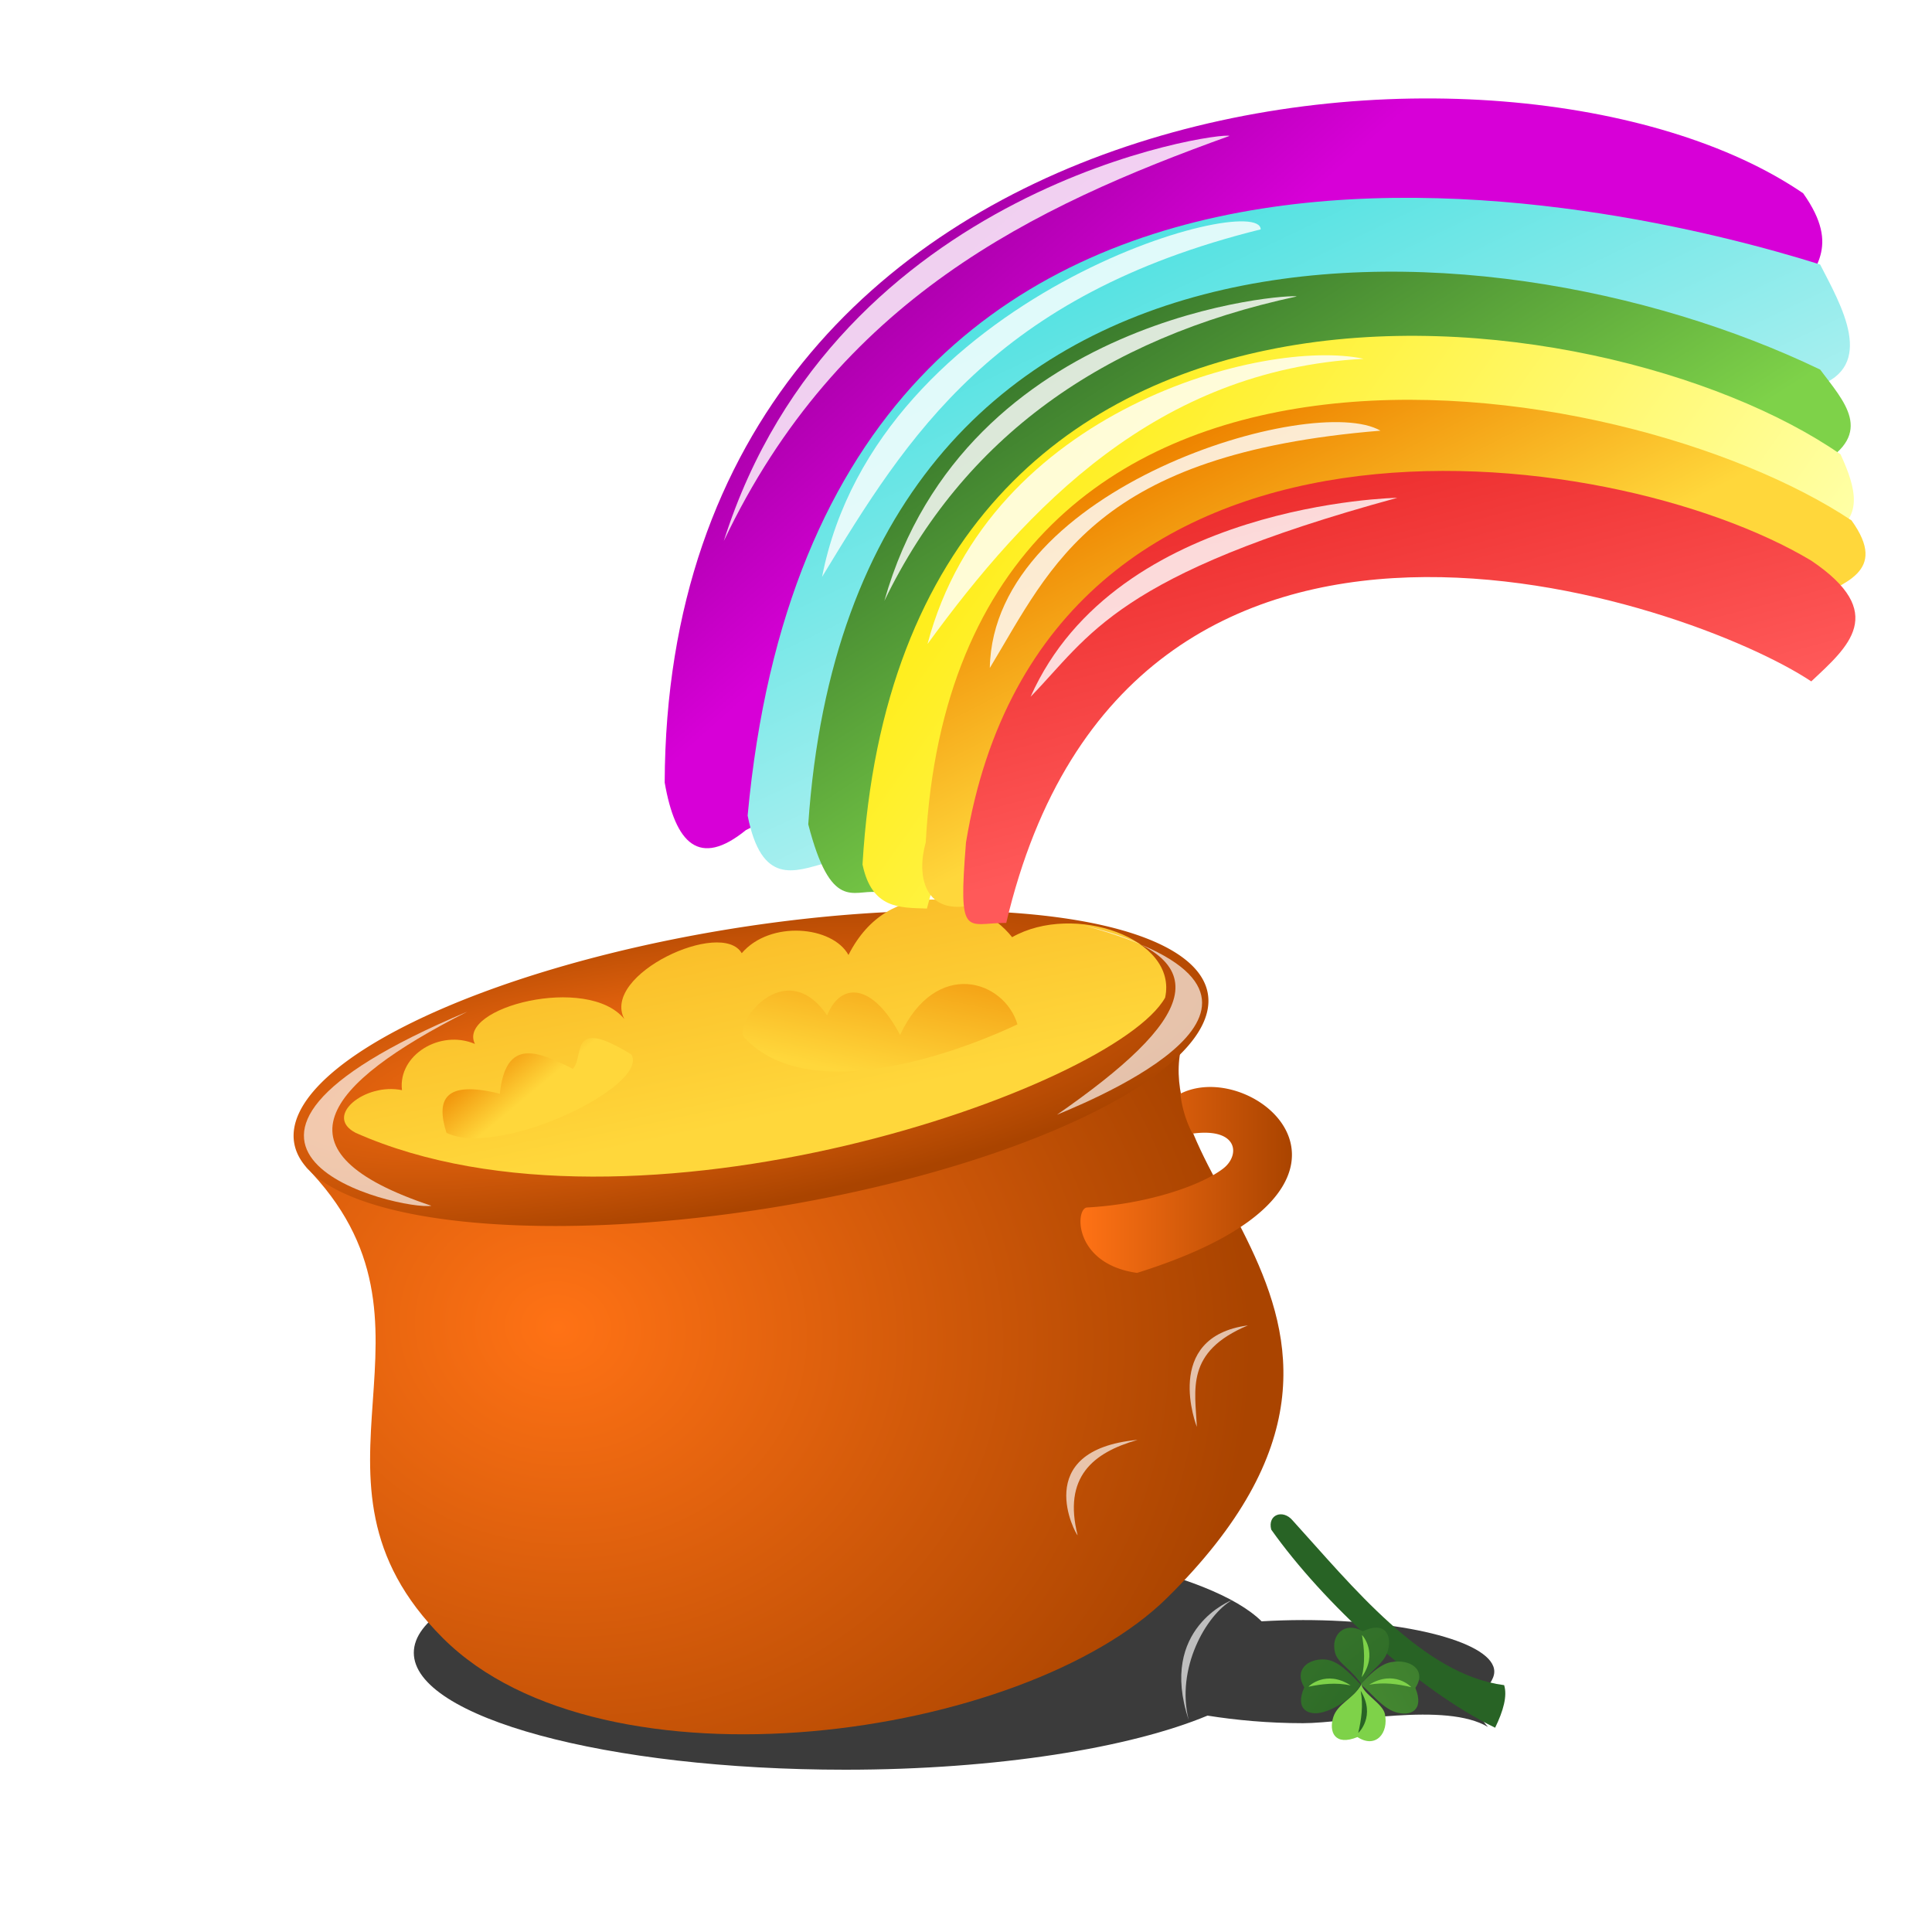 <svg viewBox="0 0 48 48" xmlns="http://www.w3.org/2000/svg" xmlns:xlink="http://www.w3.org/1999/xlink"><filter id="F"><feGaussianBlur stdDeviation=".253"/></filter><filter id="v" height="1.158" width="1.372" x="-.186" y="-.079"><feGaussianBlur stdDeviation=".362"/></filter><filter id="u" height="1.199" width="1.266" x="-.133" y="-.099"><feGaussianBlur stdDeviation=".362"/></filter><filter id="t" height="1.187" width="1.325" x="-.163" y="-.093"><feGaussianBlur stdDeviation=".362"/></filter><filter id="w" height="1.363" width="1.157" x="-.079" y="-.182"><feGaussianBlur stdDeviation=".362"/></filter><filter id="x" height="1.24" width="1.286" x="-.143" y="-.12"><feGaussianBlur stdDeviation=".242"/></filter><filter id="y" height="1.247" width="1.322" x="-.161" y="-.123"><feGaussianBlur stdDeviation=".242"/></filter><filter id="G" height="1.246" width="1.134" x="-.067" y="-.123"><feGaussianBlur stdDeviation=".253"/></filter><filter id="d" height="1.571" width="1.123" x="-.062" y="-.285"><feGaussianBlur stdDeviation=".691"/></filter><linearGradient id="c"><stop offset="0" stop-color="#ff7215"/><stop offset="1" stop-color="#a40"/></linearGradient><linearGradient id="a"><stop offset="0" stop-color="#ffd73b"/><stop offset="1" stop-color="#ee8400"/></linearGradient><linearGradient id="b"><stop offset="0" stop-color="#7ed249"/><stop offset="1" stop-color="#286325"/></linearGradient><linearGradient id="E" gradientUnits="userSpaceOnUse" x1="31.621" x2="27.447" y1="20.246" y2="4.425"><stop offset="0" stop-color="#ff5959"/><stop offset="1" stop-color="#d90000"/></linearGradient><linearGradient id="A" gradientUnits="userSpaceOnUse" x1="32.269" x2="23.246" y1="21.623" y2="2.751"><stop offset="0" stop-color="#d1f6f6"/><stop offset="1" stop-color="#2adbdb"/></linearGradient><linearGradient id="z" gradientUnits="userSpaceOnUse" x1="24.822" x2="16.514" y1="11.76" y2="2.445"><stop offset="0" stop-color="#d700d7"/><stop offset="1" stop-color="#6e006e"/></linearGradient><linearGradient id="C" gradientUnits="userSpaceOnUse" x1="23.462" x2="40.401" y1="8.344" y2="20.408"><stop offset="0" stop-color="#ffea00"/><stop offset="1" stop-color="#ffffa4"/></linearGradient><linearGradient id="h" gradientUnits="userSpaceOnUse" x1="17.103" x2="13.833" xlink:href="#a" y1="28.19" y2="12.81"/><linearGradient id="i" gradientUnits="userSpaceOnUse" x1="13.359" x2="12.322" xlink:href="#a" y1="27.034" y2="25.789"/><linearGradient id="j" gradientUnits="userSpaceOnUse" x1="20.972" x2="21.866" xlink:href="#a" y1="26.623" y2="22.221"/><linearGradient id="D" gradientUnits="userSpaceOnUse" x1="34.631" x2="31.411" xlink:href="#a" y1="16.231" y2="9.933"/><linearGradient id="B" gradientUnits="userSpaceOnUse" x1="31.201" x2="23.865" xlink:href="#b" y1="18.17" y2="6.749"/><linearGradient id="m" gradientUnits="userSpaceOnUse" x1="18.986" x2="31.46" xlink:href="#b" y1="30.509" y2="32.337"/><linearGradient id="l" gradientUnits="userSpaceOnUse" x1="32.351" x2="21.157" xlink:href="#b" y1="42.327" y2="27.794"/><linearGradient id="s" gradientUnits="userSpaceOnUse" x1="32.674" x2="22.772" xlink:href="#b" y1="29.947" y2="30.316"/><linearGradient id="r" gradientUnits="userSpaceOnUse" x1="13.163" x2="31.722" xlink:href="#b" y1="33.927" y2="23.669"/><linearGradient id="q" gradientTransform="scale(-1 1) rotate(-6.9 1.392 472.409)" gradientUnits="userSpaceOnUse" x1="19.206" x2="33.202" xlink:href="#b" y1="39.085" y2="25.56"/><linearGradient id="p" gradientUnits="userSpaceOnUse" x1="14.622" x2="33.095" xlink:href="#b" y1="22.236" y2="46.232"/><linearGradient id="o" gradientUnits="userSpaceOnUse" x1="31.534" x2="24.197" xlink:href="#b" y1="32.481" y2="30.773"/><linearGradient id="n" gradientUnits="userSpaceOnUse" x1="10.656" x2="33.095" xlink:href="#b" y1="28.932" y2="46.232"/><linearGradient id="k" gradientTransform="rotate(-6.49 30.693 46.66)" gradientUnits="userSpaceOnUse" x1="46.663" x2="37.325" xlink:href="#b" y1="33.831" y2="41.263"/><linearGradient id="g" gradientUnits="userSpaceOnUse" x1="26.845" x2="32.099" xlink:href="#c"/><radialGradient id="e" cx="13.855" cy="34.654" gradientTransform="matrix(1.407 .201 -.174 1.221 .403 -12.118)" gradientUnits="userSpaceOnUse" r="12.153" xlink:href="#c"/><radialGradient id="f" cx="18.185" cy="23.725" gradientTransform="matrix(1.481 .01 -.002 .345 -8.699 16.6)" gradientUnits="userSpaceOnUse" r="11.5" xlink:href="#c"/><path d="M21 38.156c-5.93 0-10.719 1.302-10.719 2.906S15.07 43.968 21 43.968c3.776 0 7.086-.546 9-1.344.703.111 1.503.188 2.375.188 1.098 0 3.536-.537 4.594.094-.605-.657.156-.961.156-1.375 0-.711-2.122-1.281-4.75-1.281-.352 0-.701.012-1.031.031-1.25-1.23-5.402-2.125-10.344-2.125z" fill-opacity=".769" fill-rule="evenodd" filter="url(#d)"/><path d="M7.579 28.969C11.505 32.948 7 36.695 11 40.695s14.444 2.515 18-1c7.432-7.347-2.213-10.907.938-14.844-1.946-.691-20.78 6.296-22.359 4.117z" fill="url(#e)"/><path d="M33 25.5a11.5 3.5 0 1 1-23 0 11.5 3.5 0 1 1 23 0z" fill="url(#f)" fill-rule="evenodd" transform="rotate(-9.25 26.518 43.582)"/><path d="M27 30c1.445-.075 2.823-.53 3.391-.969.427-.33.376-1.021-.764-.867a2.84 2.84 0 0 1-.301-.991c1.863-.946 5.684 2.338-1.077 4.452-1.57-.223-1.54-1.577-1.25-1.625z" fill="url(#g)"/><path d="M9.988 27.085c-.913-.192-1.962.644-1.149 1.061 6.912 3.068 18.835-1.103 20.108-3.359.324-1.473-2.269-2.372-3.801-1.503-.874-1.103-3.066-1.538-4.066.442-.398-.722-1.944-.869-2.652-.044-.497-.858-3.499.528-2.917 1.635-.913-1.119-4.165-.286-3.712.619-.869-.368-1.915.28-1.812 1.149z" fill="url(#h)"/><path d="M11.093 28.146c-.264-.828-.053-1.317 1.326-.972.147-1.424.973-1.039 1.812-.619.301-.303-.123-1.331 1.458-.354.439.79-3.296 2.579-4.596 1.944z" fill="url(#i)"/><path d="M18.517 25.803c-.378-.293.977-2.128 2.033-.575.337-.846 1.138-.802 1.812.486.896-1.917 2.586-1.366 2.917-.265 0 0-4.817 2.386-6.762.354z" fill="url(#j)"/><path d="M31.583 38.002c1.278 1.805 3.62 3.981 5.563 4.923.206-.423.306-.79.224-1.058-2.023-.258-3.786-2.477-5.257-4.094-.24-.283-.626-.145-.53.229z" fill="url(#k)"/><path d="M33.824 41.848c-.2.358-.593.478-.699.814-.115.365.035.726.601.495.458.297.781-.102.681-.575-.054-.257-.534-.492-.583-.734z" fill="url(#l)"/><path d="M33.806 42.008c.067.367.017.711-.061 1.045.011 0 .442-.424.061-1.045z" fill="url(#m)"/><path d="M33.801 41.851c-.089.253-.579.588-.918.684-.368.105-.725-.055-.479-.614-.259-.424.084-.723.519-.691.303.023.576.298.878.621z" fill="url(#n)"/><path d="M33.556 41.873c-.365-.077-.71-.037-1.047.033 0-.011.436-.43 1.047-.033z" fill="url(#o)"/><path d="M33.821 41.843c.271-.391.577-.511.665-.852.095-.371-.075-.724-.628-.463-.453-.259-.806.096-.688.535.071.264.377.378.651.779z" fill="url(#p)"/><path d="M33.831 41.67c.091-.362.064-.709.007-1.048.011.001.414.453-.007 1.048z" fill="url(#q)"/><path d="M33.807 41.85c.248.188.527.581.863.687.365.115.726-.035.495-.601.294-.452-.132-.732-.612-.639-.269.052-.549.325-.747.553z" fill="url(#r)"/><path d="M34.016 41.856c.367-.067.711-.017 1.045.061 0-.011-.424-.442-1.045-.061z" fill="url(#s)"/><g fill="#fff" fill-opacity=".665"><path d="M31.005 32.929c-1.567.655-1.309 1.606-1.27 2.522 0 0-.88-2.234 1.27-2.522z" filter="url(#t)"/><path d="M28.263 35.773c-1.119.319-1.853.929-1.49 2.37-.036 0-1.203-2.116 1.49-2.37z" filter="url(#u)"/><path d="M29.532 42.73c-.321-1.279.43-2.603 1.083-2.979 0 0-1.845.694-1.083 2.979z" filter="url(#v)"/><path d="M32.698 37.246a6.033 6.033 0 0 1 2.996-1.219c-.15-.224-1.974-.016-2.996 1.219z" filter="url(#w)"/><path d="M11.611 25.134c-3.571 1.812-4.914 3.485-.893 4.823-.74.126-7.259-1.389.893-4.823z" filter="url(#x)"/><path d="M26.915 22.991c3.56.812 2.677 2.394-.655 4.704 1.316-.542 7.012-2.993.655-4.704z" filter="url(#y)"/></g><path d="M18.535 20.621c-1.161.947-1.757.341-2.021-1.179C16.577 1.768 37.586-.138 44.8 4.803c.967 1.367.202 1.87-.084 2.611L18.535 20.622z" fill="url(#z)"/><path d="M20.512 21.442c-.78.214-1.592.566-1.937-1.179C20.441.058 40.432 5.068 45.22 6.571c.519 1.01 1.41 2.526-.084 3.032-9.638.101-19.462-.299-24.624 11.84z" fill="url(#A)"/><path d="M21.765 22.164c-.561-.06-1.123.492-1.684-1.684C21.169 4.484 36.81 5.137 45.221 9.182c.584.786 1.367 1.572 0 2.358-9.44-2.356-19.465-3.37-23.456 10.624z" fill="url(#B)"/><path d="M23.029 22.573c-.669-.025-1.366.019-1.6-1.095.976-16.522 18.389-14.292 24.298-10.191.388.84.605 1.624-.337 2.021-8.808-2.114-18.527-5.273-22.361 9.265z" fill="url(#C)"/><path d="M24.042 22.508c-1.07.178-1.276-.75-1.042-1.579.788-14.503 17.358-11.758 23-8 .938 1.302-.233 1.55-1 2-17.243-6.686-18.777.512-20.958 7.579z" fill="url(#D)"/><path d="M25 22.929c3.036-12.891 17-8 20-6 .917-.859 1.923-1.704 0-3-5-3-19.055-4.795-21 7-.197 2.436 0 2 1 2z" fill="url(#E)"/><path d="M17.983 13.44c2.854-6.002 7.67-8.303 12.564-10.063-.209-.114-9.762 1.22-12.564 10.063z" fill="#fff" fill-opacity=".813" filter="url(#F)"/><path d="M20.424 14.333c2.126-3.502 4.274-6.993 10.897-8.634 0-.98-9.527 1.61-10.897 8.634z" fill="#fff" fill-opacity=".813" filter="url(#F)"/><path d="M21.972 14.928c1.961-4.054 5.422-6.525 10.242-7.562-.074-.074-8.222.412-10.242 7.562z" fill="#fff" fill-opacity=".813" filter="url(#F)"/><path d="M23.044 16c2.476-3.4 5.704-6.809 10.837-7.086-2.467-.528-9.299 1.266-10.837 7.086z" fill="#fff" fill-opacity=".813" filter="url(#F)"/><path d="M24.592 16.595c1.553-2.572 2.624-5.319 9.706-5.895-1.665-.962-9.628 1.4-9.706 5.895z" fill="#fff" fill-opacity=".813" filter="url(#F)"/><path d="M25.605 17.31c1.475-1.512 2.103-3.03 9.111-4.942 0 0-6.967.119-9.111 4.942z" fill="#fff" fill-opacity=".813" filter="url(#G)"/></svg>